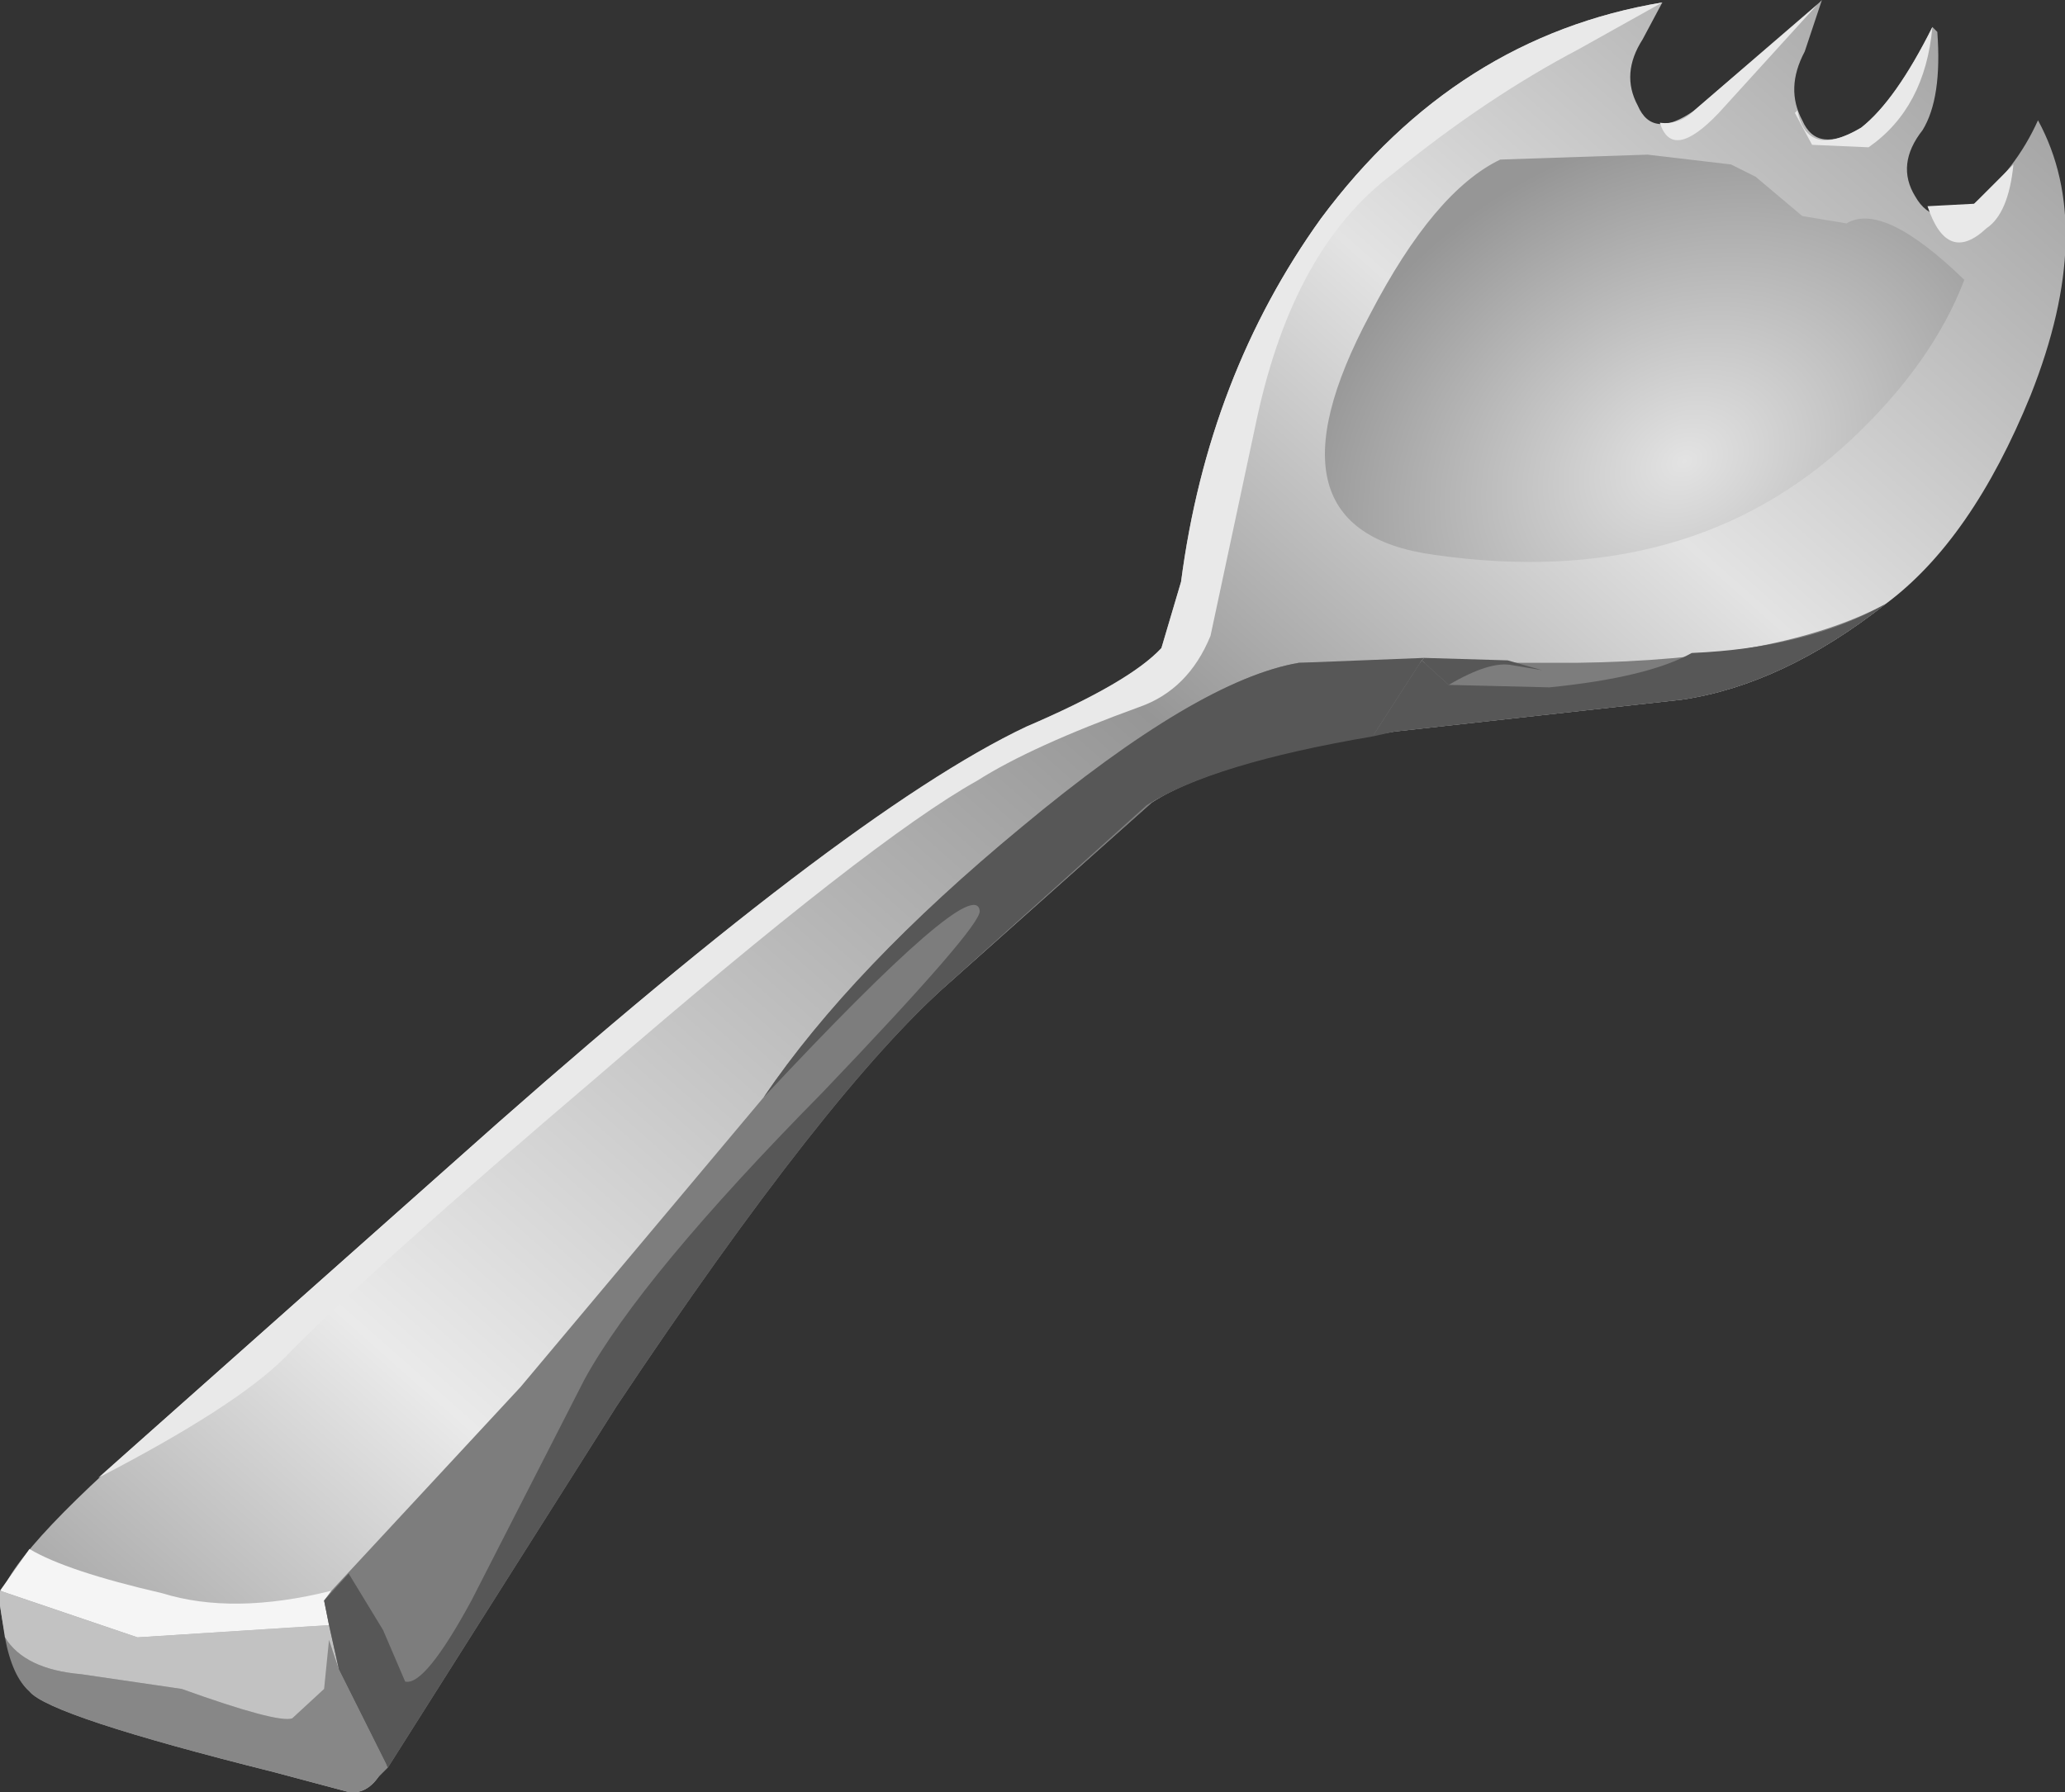 <?xml version="1.0" encoding="UTF-8" standalone="no"?>
<svg xmlns:xlink="http://www.w3.org/1999/xlink" height="36.5px" width="42.05px" xmlns="http://www.w3.org/2000/svg">
  <rect width="100%" height="100%" fill="#333333" stroke="none"/>
  <g transform="matrix(1.0, 0.0, 0.0, 1.0, 0.0, 0.0)">
    <use height="36.5" transform="matrix(1.0, 0.0, 0.0, 1.0, 0.0, 0.0)" width="42.05" xlink:href="#shape0"/>
  </g>
  <defs>
    <g id="shape0" transform="matrix(1.0, 0.0, 0.0, 1.0, 0.0, 0.0)">
      <path d="M12.05 29.35 L7.7 36.2 Q7.45 36.55 7.1 36.5 L5.6 36.1 Q1.0 34.95 0.6 34.45 0.2 34.1 0.0 32.7 -0.1 31.95 2.85 29.35 L9.15 23.75 Q17.2 16.55 20.9 14.8 23.0 13.9 23.65 13.2 L24.05 11.85 Q24.6 7.65 26.9 4.45 29.65 0.75 33.85 0.05 L33.45 0.8 Q33.0 1.5 33.35 2.15 33.65 2.85 34.5 2.25 L37.05 0.05 37.1 0.0 36.75 1.05 Q36.35 1.8 36.7 2.45 37.0 3.15 37.9 2.6 38.6 2.05 39.35 0.55 L39.45 0.65 Q39.55 2.0 39.15 2.65 38.6 3.35 39.0 4.0 39.4 4.7 40.2 4.15 41.05 3.45 41.5 2.45 42.7 4.65 41.35 8.05 40.15 11.0 38.4 12.3 36.3 13.95 34.25 14.25 L28.4 14.9 Q24.75 15.5 23.45 16.35 L19.35 20.0 Q16.7 22.3 12.05 29.35" fill="url(#gradient0)" fill-rule="evenodd" stroke="none"/>
      <path d="M33.8 2.5 Q34.2 2.55 34.5 2.25 L37.0 0.1 35.0 2.3 Q34.05 3.3 33.8 2.5" fill="#e9e9e9" fill-rule="evenodd" stroke="none"/>
      <path d="M41.0 3.35 Q40.9 4.35 40.45 4.65 39.65 5.4 39.25 4.2 L40.2 4.15 41.0 3.35" fill="#e9e9e9" fill-rule="evenodd" stroke="none"/>
      <path d="M12.2 21.9 Q7.5 25.9 5.8 27.65 4.8 28.65 2.0 30.1 L9.15 23.75 Q17.2 16.55 20.9 14.8 23.0 13.9 23.65 13.2 L24.05 11.85 Q24.6 7.65 26.9 4.45 29.65 0.75 33.85 0.05 L32.15 1.0 Q30.25 2.0 28.35 3.55 26.35 5.05 25.6 8.5 L24.65 12.95 Q24.2 14.05 23.2 14.4 21.0 15.2 19.9 15.9 17.75 17.1 12.2 21.9" fill="#e9e9e9" fill-rule="evenodd" stroke="none"/>
      <path d="M36.6 2.25 Q36.8 3.25 37.9 2.6 38.6 2.05 39.35 0.55 39.2 2.2 38.05 3.0 L36.9 2.95 36.55 2.3 36.6 2.25" fill="#e9e9e9" fill-rule="evenodd" stroke="none"/>
      <path d="M2.8 33.35 L0.0 32.4 0.6 31.55 Q1.35 32.0 3.3 32.45 4.75 32.9 6.75 32.4 L6.6 32.6 6.7 33.1 2.8 33.35" fill="#f5f5f5" fill-rule="evenodd" stroke="none"/>
      <path d="M1.65 34.1 Q0.5 34.0 0.1 33.35 L0.0 32.7 0.0 32.4 2.8 33.35 6.7 33.1 6.9 34.0 6.7 33.4 6.6 34.4 5.95 35.0 Q5.65 35.1 3.7 34.4 L1.65 34.1" fill="#c2c2c2" fill-rule="evenodd" stroke="none"/>
      <path d="M12.55 28.65 L7.9 36.0 6.9 34.0 6.7 33.1 6.6 32.6 6.75 32.4 10.6 28.25 15.55 22.35 Q17.35 19.7 20.8 16.85 24.4 13.85 26.45 13.5 L32.1 13.5 Q36.25 13.45 38.4 12.3 36.3 13.95 34.25 14.25 L28.4 14.9 Q24.75 15.5 23.45 16.35 L19.35 20.0 Q16.85 22.2 12.55 28.65" fill="#7d7d7d" fill-rule="evenodd" stroke="none"/>
      <path d="M5.6 36.1 Q1.0 34.95 0.6 34.45 0.25 34.15 0.1 33.35 0.5 34.0 1.65 34.1 L3.7 34.4 Q5.65 35.1 5.95 35.0 L6.6 34.4 6.7 33.4 6.9 34.0 7.9 36.0 7.7 36.2 Q7.45 36.55 7.1 36.5 L5.6 36.1" fill="#878787" fill-rule="evenodd" stroke="none"/>
      <path d="M40.0 5.7 Q39.35 7.4 37.7 8.95 34.4 12.05 29.2 11.3 25.55 10.8 27.9 6.4 29.2 3.9 30.55 3.25 L33.55 3.15 35.25 3.35 35.75 3.6 36.7 4.4 37.6 4.55 Q38.35 4.1 40.0 5.7" fill="url(#gradient1)" fill-rule="evenodd" stroke="none"/>
      <path d="M29.5 13.95 L28.95 13.45 29.0 13.4 30.7 13.45 31.4 13.65 30.8 13.55 Q30.35 13.45 29.5 13.95" fill="#575757" fill-rule="evenodd" stroke="none"/>
      <path d="M6.9 34.0 L6.7 33.1 6.6 32.6 7.1 32.05 7.8 33.2 8.25 34.25 Q8.65 34.35 9.6 32.6 L11.9 28.1 Q13.05 26.0 16.75 22.25 20.0 18.85 19.95 18.55 19.85 17.75 15.55 22.35 17.35 19.7 20.8 16.85 24.4 13.85 26.45 13.5 L29.0 13.4 28.95 13.45 27.95 15.0 Q24.7 15.55 23.35 16.4 L19.35 20.0 Q16.85 22.2 12.55 28.65 L7.9 36.0 6.9 34.0" fill="#575757" fill-rule="evenodd" stroke="none"/>
      <path d="M28.95 13.45 L29.5 13.95 31.55 14.0 Q33.55 13.8 34.45 13.3 36.8 13.2 38.4 12.3 36.3 13.95 34.25 14.25 L28.4 14.9 27.95 15.0 28.95 13.45" fill="#575757" fill-rule="evenodd" stroke="none"/>
    </g>
    <linearGradient gradientTransform="matrix(0.019, -0.026, -0.026, -0.023, 22.4, 18.25)" gradientUnits="userSpaceOnUse" id="gradient0" spreadMethod="pad" x1="-819.2" x2="819.2">
      <stop offset="0.0" stop-color="#9e9e9e"/>
      <stop offset="0.184" stop-color="#eaeaea"/>
      <stop offset="0.565" stop-color="#969696"/>
      <stop offset="0.753" stop-color="#e3e3e3"/>
      <stop offset="1.0" stop-color="#9c9c9c"/>
    </linearGradient>
    <radialGradient cx="0" cy="0" gradientTransform="matrix(0.009, -0.005, -0.004, -0.007, 34.3, 9.4)" gradientUnits="userSpaceOnUse" id="gradient1" r="819.2" spreadMethod="pad">
      <stop offset="0.0" stop-color="#e3e3e3"/>
      <stop offset="1.0" stop-color="#969696"/>
    </radialGradient>
  </defs>
</svg>
